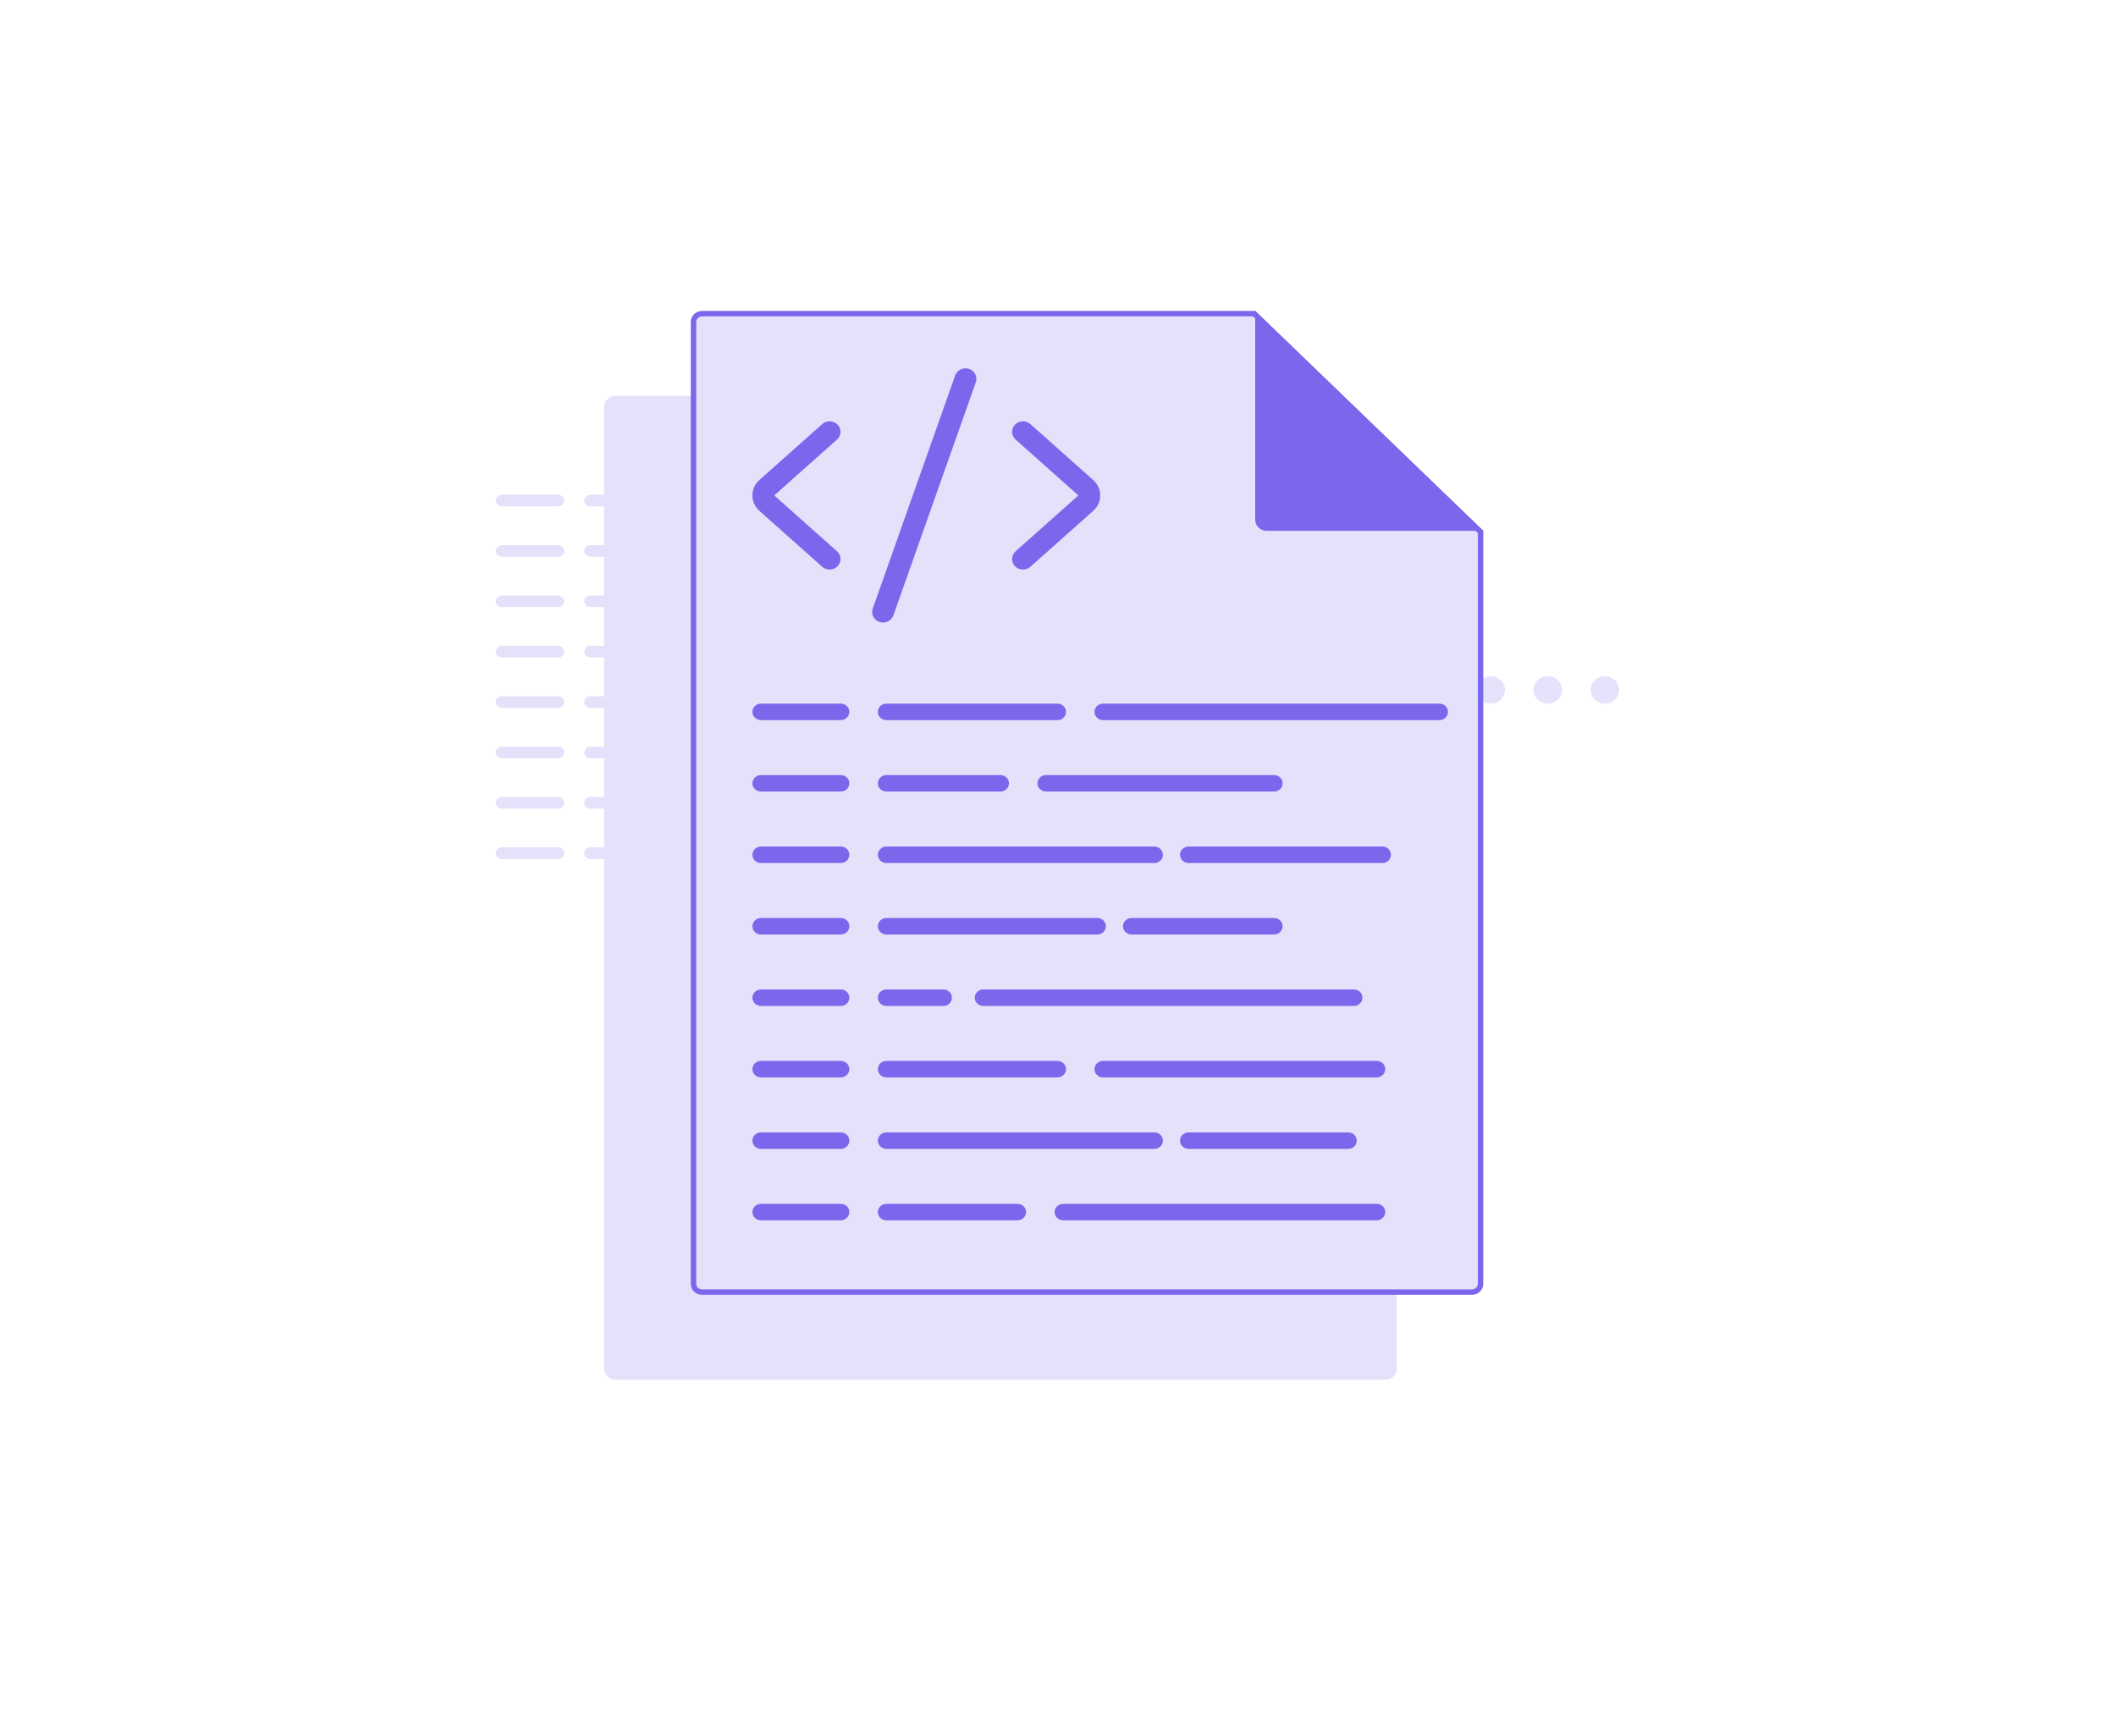 <svg width="390" height="320" viewBox="0 0 390 320" fill="none" xmlns="http://www.w3.org/2000/svg">
<path d="M277.383 127.15C277.383 128.549 276.208 129.683 274.756 129.683C273.306 129.683 272.129 128.549 272.129 127.15C272.129 125.751 273.306 124.618 274.756 124.618C276.208 124.618 277.383 125.751 277.383 127.15Z" fill="#E4E1FB" fill-opacity="0.97"/>
<path d="M287.892 127.15C287.892 128.549 286.716 129.683 285.265 129.683C283.814 129.683 282.637 128.549 282.637 127.15C282.637 125.751 283.814 124.618 285.265 124.618C286.716 124.618 287.892 125.751 287.892 127.15Z" fill="#E4E1FB" fill-opacity="0.97"/>
<path d="M298.401 127.15C298.401 128.549 297.225 129.683 295.774 129.683C294.323 129.683 293.147 128.549 293.147 127.15C293.147 125.751 294.323 124.618 295.774 124.618C297.225 124.618 298.401 125.751 298.401 127.15Z" fill="#E4E1FB" fill-opacity="0.97"/>
<path d="M111.355 74.976C111.355 73.857 112.296 72.95 113.457 72.95H215.386L257.419 113.474V252.266C257.419 253.386 256.478 254.293 255.317 254.293H113.457C112.296 254.293 111.355 253.386 111.355 252.266V74.976Z" fill="#E4E1FB"/>
<path d="M124.596 246.492C124.596 247.779 123.514 248.822 122.179 248.822C120.844 248.822 119.762 247.779 119.762 246.492C119.762 245.205 120.844 244.162 122.179 244.162C123.514 244.162 124.596 245.205 124.596 246.492Z" fill="#E4E1FB"/>
<path d="M134.264 246.492C134.264 247.779 133.182 248.822 131.847 248.822C130.512 248.822 129.429 247.779 129.429 246.492C129.429 245.205 130.512 244.162 131.847 244.162C133.182 244.162 134.264 245.205 134.264 246.492Z" fill="#E4E1FB"/>
<path d="M143.93 246.492C143.93 247.779 142.848 248.822 141.514 248.822C140.179 248.822 139.097 247.779 139.097 246.492C139.097 245.205 140.179 244.162 141.514 244.162C142.848 244.162 143.93 245.205 143.93 246.492Z" fill="#E4E1FB"/>
<path d="M91.391 92.257C91.391 91.665 91.888 91.186 92.502 91.186H102.872C103.486 91.186 103.983 91.665 103.983 92.257C103.983 92.848 103.486 93.328 102.872 93.328H92.502C91.888 93.328 91.391 92.848 91.391 92.257Z" fill="#E4E1FB"/>
<path d="M91.391 101.541C91.391 100.949 91.888 100.47 92.502 100.47H102.872C103.486 100.47 103.983 100.949 103.983 101.541C103.983 102.132 103.486 102.612 102.872 102.612H92.502C91.888 102.612 91.391 102.132 91.391 101.541Z" fill="#E4E1FB"/>
<path d="M91.391 110.825C91.391 110.233 91.888 109.754 92.502 109.754H102.872C103.486 109.754 103.983 110.233 103.983 110.825C103.983 111.416 103.486 111.896 102.872 111.896H92.502C91.888 111.896 91.391 111.416 91.391 110.825Z" fill="#E4E1FB"/>
<path d="M91.391 120.109C91.391 119.517 91.888 119.038 92.502 119.038H102.872C103.486 119.038 103.983 119.517 103.983 120.109C103.983 120.7 103.486 121.18 102.872 121.18H92.502C91.888 121.18 91.391 120.7 91.391 120.109Z" fill="#E4E1FB"/>
<path d="M91.391 129.392C91.391 128.801 91.888 128.321 92.502 128.321H102.872C103.486 128.321 103.983 128.801 103.983 129.392C103.983 129.984 103.486 130.463 102.872 130.463H92.502C91.888 130.463 91.391 129.984 91.391 129.392Z" fill="#E4E1FB"/>
<path d="M91.391 138.676C91.391 138.085 91.888 137.605 92.502 137.605H102.872C103.486 137.605 103.983 138.085 103.983 138.676C103.983 139.268 103.486 139.747 102.872 139.747H92.502C91.888 139.747 91.391 139.268 91.391 138.676Z" fill="#E4E1FB"/>
<path d="M91.391 147.96C91.391 147.369 91.888 146.889 92.502 146.889H102.872C103.486 146.889 103.983 147.369 103.983 147.96C103.983 148.552 103.486 149.031 102.872 149.031H92.502C91.888 149.031 91.391 148.552 91.391 147.96Z" fill="#E4E1FB"/>
<path d="M91.391 157.244C91.391 156.653 91.888 156.173 92.502 156.173H102.872C103.486 156.173 103.983 156.653 103.983 157.244C103.983 157.836 103.486 158.315 102.872 158.315H92.502C91.888 158.315 91.391 157.836 91.391 157.244Z" fill="#E4E1FB"/>
<path d="M107.688 92.257C107.688 91.665 108.185 91.186 108.799 91.186H131.021C131.634 91.186 132.132 91.665 132.132 92.257C132.132 92.848 131.634 93.328 131.021 93.328H108.799C108.185 93.328 107.688 92.848 107.688 92.257Z" fill="#E4E1FB"/>
<path d="M107.688 101.541C107.688 100.949 108.185 100.47 108.799 100.47H123.614C124.228 100.47 124.725 100.949 124.725 101.541C124.725 102.132 124.228 102.612 123.614 102.612H108.799C108.185 102.612 107.688 102.132 107.688 101.541Z" fill="#E4E1FB"/>
<path d="M107.688 110.825C107.688 110.233 108.185 109.754 108.799 109.754H143.614C144.227 109.754 144.725 110.233 144.725 110.825C144.725 111.416 144.227 111.896 143.614 111.896H108.799C108.185 111.896 107.688 111.416 107.688 110.825Z" fill="#E4E1FB"/>
<path d="M107.688 120.109C107.688 119.517 108.185 119.038 108.799 119.038H136.206C136.82 119.038 137.318 119.517 137.318 120.109C137.318 120.7 136.82 121.18 136.206 121.18H108.799C108.185 121.18 107.688 120.7 107.688 120.109Z" fill="#E4E1FB"/>
<path d="M107.688 129.392C107.688 128.801 108.185 128.321 108.799 128.321H116.206C116.82 128.321 117.317 128.801 117.317 129.392C117.317 129.984 116.82 130.463 116.206 130.463H108.799C108.185 130.463 107.688 129.984 107.688 129.392Z" fill="#E4E1FB"/>
<path d="M107.688 138.676C107.688 138.085 108.185 137.605 108.799 137.605H131.021C131.634 137.605 132.132 138.085 132.132 138.676C132.132 139.268 131.634 139.747 131.021 139.747H108.799C108.185 139.747 107.688 139.268 107.688 138.676Z" fill="#E4E1FB"/>
<path d="M107.688 147.96C107.688 147.369 108.185 146.889 108.799 146.889H143.614C144.227 146.889 144.725 147.369 144.725 147.96C144.725 148.552 144.227 149.031 143.614 149.031H108.799C108.185 149.031 107.688 148.552 107.688 147.96Z" fill="#E4E1FB"/>
<path d="M107.688 157.244C107.688 156.653 108.185 156.173 108.799 156.173H125.836C126.45 156.173 126.947 156.653 126.947 157.244C126.947 157.836 126.45 158.315 125.836 158.315H108.799C108.185 158.315 107.688 157.836 107.688 157.244Z" fill="#E4E1FB"/>
<path d="M135.834 92.257C135.834 91.665 136.332 91.186 136.945 91.186H180.649C181.262 91.186 181.76 91.665 181.76 92.257C181.76 92.848 181.262 93.328 180.649 93.328H136.945C136.332 93.328 135.834 92.848 135.834 92.257Z" fill="#E4E1FB"/>
<path d="M128.427 101.541C128.427 100.949 128.925 100.47 129.539 100.47H159.168C159.781 100.47 160.279 100.949 160.279 101.541C160.279 102.132 159.781 102.612 159.168 102.612H129.539C128.925 102.612 128.427 102.132 128.427 101.541Z" fill="#E4E1FB"/>
<path d="M146.947 110.825C146.947 110.233 147.444 109.754 148.058 109.754H173.242C173.857 109.754 174.354 110.233 174.354 110.825C174.354 111.416 173.857 111.896 173.242 111.896H148.058C147.444 111.896 146.947 111.416 146.947 110.825Z" fill="#E4E1FB"/>
<path d="M139.539 120.109C139.539 119.517 140.036 119.038 140.65 119.038H159.168C159.782 119.038 160.279 119.517 160.279 120.109C160.279 120.7 159.782 121.18 159.168 121.18H140.65C140.036 121.18 139.539 120.7 139.539 120.109Z" fill="#E4E1FB"/>
<path d="M120.279 129.392C120.279 128.801 120.777 128.321 121.39 128.321H169.539C170.152 128.321 170.65 128.801 170.65 129.392C170.65 129.984 170.152 130.463 169.539 130.463H121.39C120.777 130.463 120.279 129.984 120.279 129.392Z" fill="#E4E1FB"/>
<path d="M135.834 138.676C135.834 138.085 136.332 137.605 136.945 137.605H172.501C173.115 137.605 173.612 138.085 173.612 138.676C173.612 139.268 173.115 139.747 172.501 139.747H136.945C136.332 139.747 135.834 139.268 135.834 138.676Z" fill="#E4E1FB"/>
<path d="M146.947 147.96C146.947 147.369 147.444 146.889 148.058 146.889H168.798C169.412 146.889 169.909 147.369 169.909 147.96C169.909 148.552 169.412 149.031 168.798 149.031H148.058C147.444 149.031 146.947 148.552 146.947 147.96Z" fill="#E4E1FB"/>
<path d="M130.65 157.244C130.65 156.653 131.148 156.173 131.761 156.173H172.502C173.115 156.173 173.613 156.653 173.613 157.244C173.613 157.836 173.115 158.315 172.502 158.315H131.761C131.148 158.315 130.65 157.836 130.65 157.244Z" fill="#E4E1FB"/>
<path d="M127.818 59.333C127.818 58.507 128.518 57.807 129.419 57.807H231.146L272.881 98.043V236.624C272.881 237.449 272.181 238.15 271.279 238.15H129.419C128.518 238.15 127.818 237.449 127.818 236.624V59.333Z" fill="#E4E1FB" stroke="#7A67EB"/>
<path d="M138.677 131.202C138.677 130.363 139.383 129.683 140.254 129.683H154.965C155.836 129.683 156.541 130.363 156.541 131.202C156.541 132.042 155.836 132.722 154.965 132.722H140.254C139.383 132.722 138.677 132.042 138.677 131.202Z" fill="#7A67EB"/>
<path d="M138.677 144.373C138.677 143.534 139.383 142.853 140.254 142.853H154.965C155.836 142.853 156.541 143.534 156.541 144.373C156.541 145.212 155.836 145.892 154.965 145.892H140.254C139.383 145.892 138.677 145.212 138.677 144.373Z" fill="#7A67EB"/>
<path d="M138.677 157.542C138.677 156.703 139.383 156.023 140.254 156.023H154.965C155.836 156.023 156.541 156.703 156.541 157.542C156.541 158.382 155.836 159.062 154.965 159.062H140.254C139.383 159.062 138.677 158.382 138.677 157.542Z" fill="#7A67EB"/>
<path d="M138.677 170.713C138.677 169.874 139.383 169.194 140.254 169.194H154.965C155.836 169.194 156.541 169.874 156.541 170.713C156.541 171.552 155.836 172.233 154.965 172.233H140.254C139.383 172.233 138.677 171.552 138.677 170.713Z" fill="#7A67EB"/>
<path d="M138.677 183.883C138.677 183.044 139.383 182.364 140.254 182.364H154.965C155.836 182.364 156.541 183.044 156.541 183.883C156.541 184.722 155.836 185.403 154.965 185.403H140.254C139.383 185.403 138.677 184.722 138.677 183.883Z" fill="#7A67EB"/>
<path d="M138.677 197.054C138.677 196.214 139.383 195.534 140.254 195.534H154.965C155.836 195.534 156.541 196.214 156.541 197.054C156.541 197.893 155.836 198.573 154.965 198.573H140.254C139.383 198.573 138.677 197.893 138.677 197.054Z" fill="#7A67EB"/>
<path d="M138.677 210.223C138.677 209.384 139.383 208.704 140.254 208.704H154.965C155.836 208.704 156.541 209.384 156.541 210.223C156.541 211.063 155.836 211.743 154.965 211.743H140.254C139.383 211.743 138.677 211.063 138.677 210.223Z" fill="#7A67EB"/>
<path d="M138.677 223.394C138.677 222.554 139.383 221.874 140.254 221.874H154.965C155.836 221.874 156.541 222.554 156.541 223.394C156.541 224.233 155.836 224.914 154.965 224.914H140.254C139.383 224.914 138.677 224.233 138.677 223.394Z" fill="#7A67EB"/>
<path d="M161.795 131.202C161.795 130.363 162.501 129.683 163.371 129.683H194.896C195.766 129.683 196.471 130.363 196.471 131.202C196.471 132.042 195.766 132.722 194.896 132.722H163.371C162.501 132.722 161.795 132.042 161.795 131.202Z" fill="#7A67EB"/>
<path d="M161.795 144.373C161.795 143.534 162.501 142.853 163.371 142.853H184.387C185.258 142.853 185.964 143.534 185.964 144.373C185.964 145.212 185.258 145.892 184.387 145.892H163.371C162.501 145.892 161.795 145.212 161.795 144.373Z" fill="#7A67EB"/>
<path d="M161.795 157.542C161.795 156.703 162.501 156.023 163.371 156.023H212.759C213.63 156.023 214.336 156.703 214.336 157.542C214.336 158.382 213.63 159.062 212.759 159.062H163.371C162.501 159.062 161.795 158.382 161.795 157.542Z" fill="#7A67EB"/>
<path d="M161.795 170.713C161.795 169.874 162.501 169.194 163.371 169.194H202.251C203.121 169.194 203.828 169.874 203.828 170.713C203.828 171.552 203.121 172.233 202.251 172.233H163.371C162.501 172.233 161.795 171.552 161.795 170.713Z" fill="#7A67EB"/>
<path d="M161.795 183.883C161.795 183.044 162.501 182.364 163.371 182.364H173.88C174.75 182.364 175.455 183.044 175.455 183.883C175.455 184.722 174.75 185.403 173.88 185.403H163.371C162.501 185.403 161.795 184.722 161.795 183.883Z" fill="#7A67EB"/>
<path d="M161.795 197.054C161.795 196.214 162.501 195.534 163.371 195.534H194.896C195.766 195.534 196.471 196.214 196.471 197.054C196.471 197.893 195.766 198.573 194.896 198.573H163.371C162.501 198.573 161.795 197.893 161.795 197.054Z" fill="#7A67EB"/>
<path d="M161.795 210.223C161.795 209.384 162.501 208.704 163.371 208.704H212.759C213.63 208.704 214.336 209.384 214.336 210.223C214.336 211.063 213.63 211.743 212.759 211.743H163.371C162.501 211.743 161.795 211.063 161.795 210.223Z" fill="#7A67EB"/>
<path d="M161.795 223.394C161.795 222.554 162.501 221.874 163.371 221.874H187.54C188.41 221.874 189.116 222.554 189.116 223.394C189.116 224.233 188.41 224.914 187.54 224.914H163.371C162.501 224.914 161.795 224.233 161.795 223.394Z" fill="#7A67EB"/>
<path d="M201.726 131.202C201.726 130.363 202.432 129.683 203.302 129.683H265.3C266.171 129.683 266.876 130.363 266.876 131.202C266.876 132.042 266.171 132.722 265.3 132.722H203.302C202.432 132.722 201.726 132.042 201.726 131.202Z" fill="#7A67EB"/>
<path d="M191.217 144.373C191.217 143.534 191.923 142.853 192.794 142.853H234.826C235.697 142.853 236.402 143.534 236.402 144.373C236.402 145.212 235.697 145.892 234.826 145.892H192.794C191.923 145.892 191.217 145.212 191.217 144.373Z" fill="#7A67EB"/>
<path d="M217.488 157.542C217.488 156.703 218.193 156.023 219.064 156.023H254.791C255.662 156.023 256.368 156.703 256.368 157.542C256.368 158.382 255.662 159.062 254.791 159.062H219.064C218.193 159.062 217.488 158.382 217.488 157.542Z" fill="#7A67EB"/>
<path d="M206.98 170.713C206.98 169.874 207.686 169.194 208.556 169.194H234.826C235.697 169.194 236.403 169.874 236.403 170.713C236.403 171.552 235.697 172.233 234.826 172.233H208.556C207.686 172.233 206.98 171.552 206.98 170.713Z" fill="#7A67EB"/>
<path d="M179.658 183.883C179.658 183.044 180.364 182.364 181.234 182.364H249.537C250.408 182.364 251.113 183.044 251.113 183.883C251.113 184.722 250.408 185.403 249.537 185.403H181.234C180.364 185.403 179.658 184.722 179.658 183.883Z" fill="#7A67EB"/>
<path d="M201.726 197.054C201.726 196.214 202.432 195.534 203.302 195.534H253.741C254.612 195.534 255.317 196.214 255.317 197.054C255.317 197.893 254.612 198.573 253.741 198.573H203.302C202.432 198.573 201.726 197.893 201.726 197.054Z" fill="#7A67EB"/>
<path d="M217.488 210.223C217.488 209.384 218.193 208.704 219.064 208.704H248.486C249.357 208.704 250.063 209.384 250.063 210.223C250.063 211.063 249.357 211.743 248.486 211.743H219.064C218.193 211.743 217.488 211.063 217.488 210.223Z" fill="#7A67EB"/>
<path d="M194.37 223.394C194.37 222.554 195.076 221.874 195.946 221.874H253.741C254.612 221.874 255.317 222.554 255.317 223.394C255.317 224.233 254.612 224.914 253.741 224.914H195.946C195.076 224.914 194.37 224.233 194.37 223.394Z" fill="#7A67EB"/>
<path fill-rule="evenodd" clip-rule="evenodd" d="M154.383 78.276C155.136 79.063 155.085 80.29 154.269 81.016L142.7 91.312L154.269 101.607C155.085 102.334 155.136 103.561 154.383 104.347C153.629 105.134 152.356 105.183 151.54 104.457L139.972 94.162C138.246 92.626 138.246 89.998 139.972 88.462L151.54 78.167C152.356 77.44 153.629 77.489 154.383 78.276Z" fill="#7A67EB"/>
<path fill-rule="evenodd" clip-rule="evenodd" d="M187.072 78.275C186.318 79.062 186.37 80.289 187.185 81.015L198.754 91.311L187.185 101.606C186.37 102.333 186.318 103.56 187.072 104.346C187.825 105.134 189.098 105.182 189.915 104.456L201.483 94.161C203.209 92.625 203.209 89.997 201.483 88.462L189.915 78.166C189.098 77.439 187.825 77.489 187.072 78.275Z" fill="#7A67EB"/>
<path fill-rule="evenodd" clip-rule="evenodd" d="M178.601 67.989C179.652 68.334 180.214 69.436 179.855 70.45L164.659 113.424C164.301 114.438 163.158 114.98 162.106 114.634C161.055 114.289 160.493 113.186 160.852 112.173L176.047 69.198C176.406 68.185 177.549 67.643 178.601 67.989Z" fill="#7A67EB"/>
<path d="M231.348 95.804V57.307L273.38 97.83H233.449C232.289 97.83 231.348 96.923 231.348 95.804Z" fill="#7A67EB"/>
</svg>
